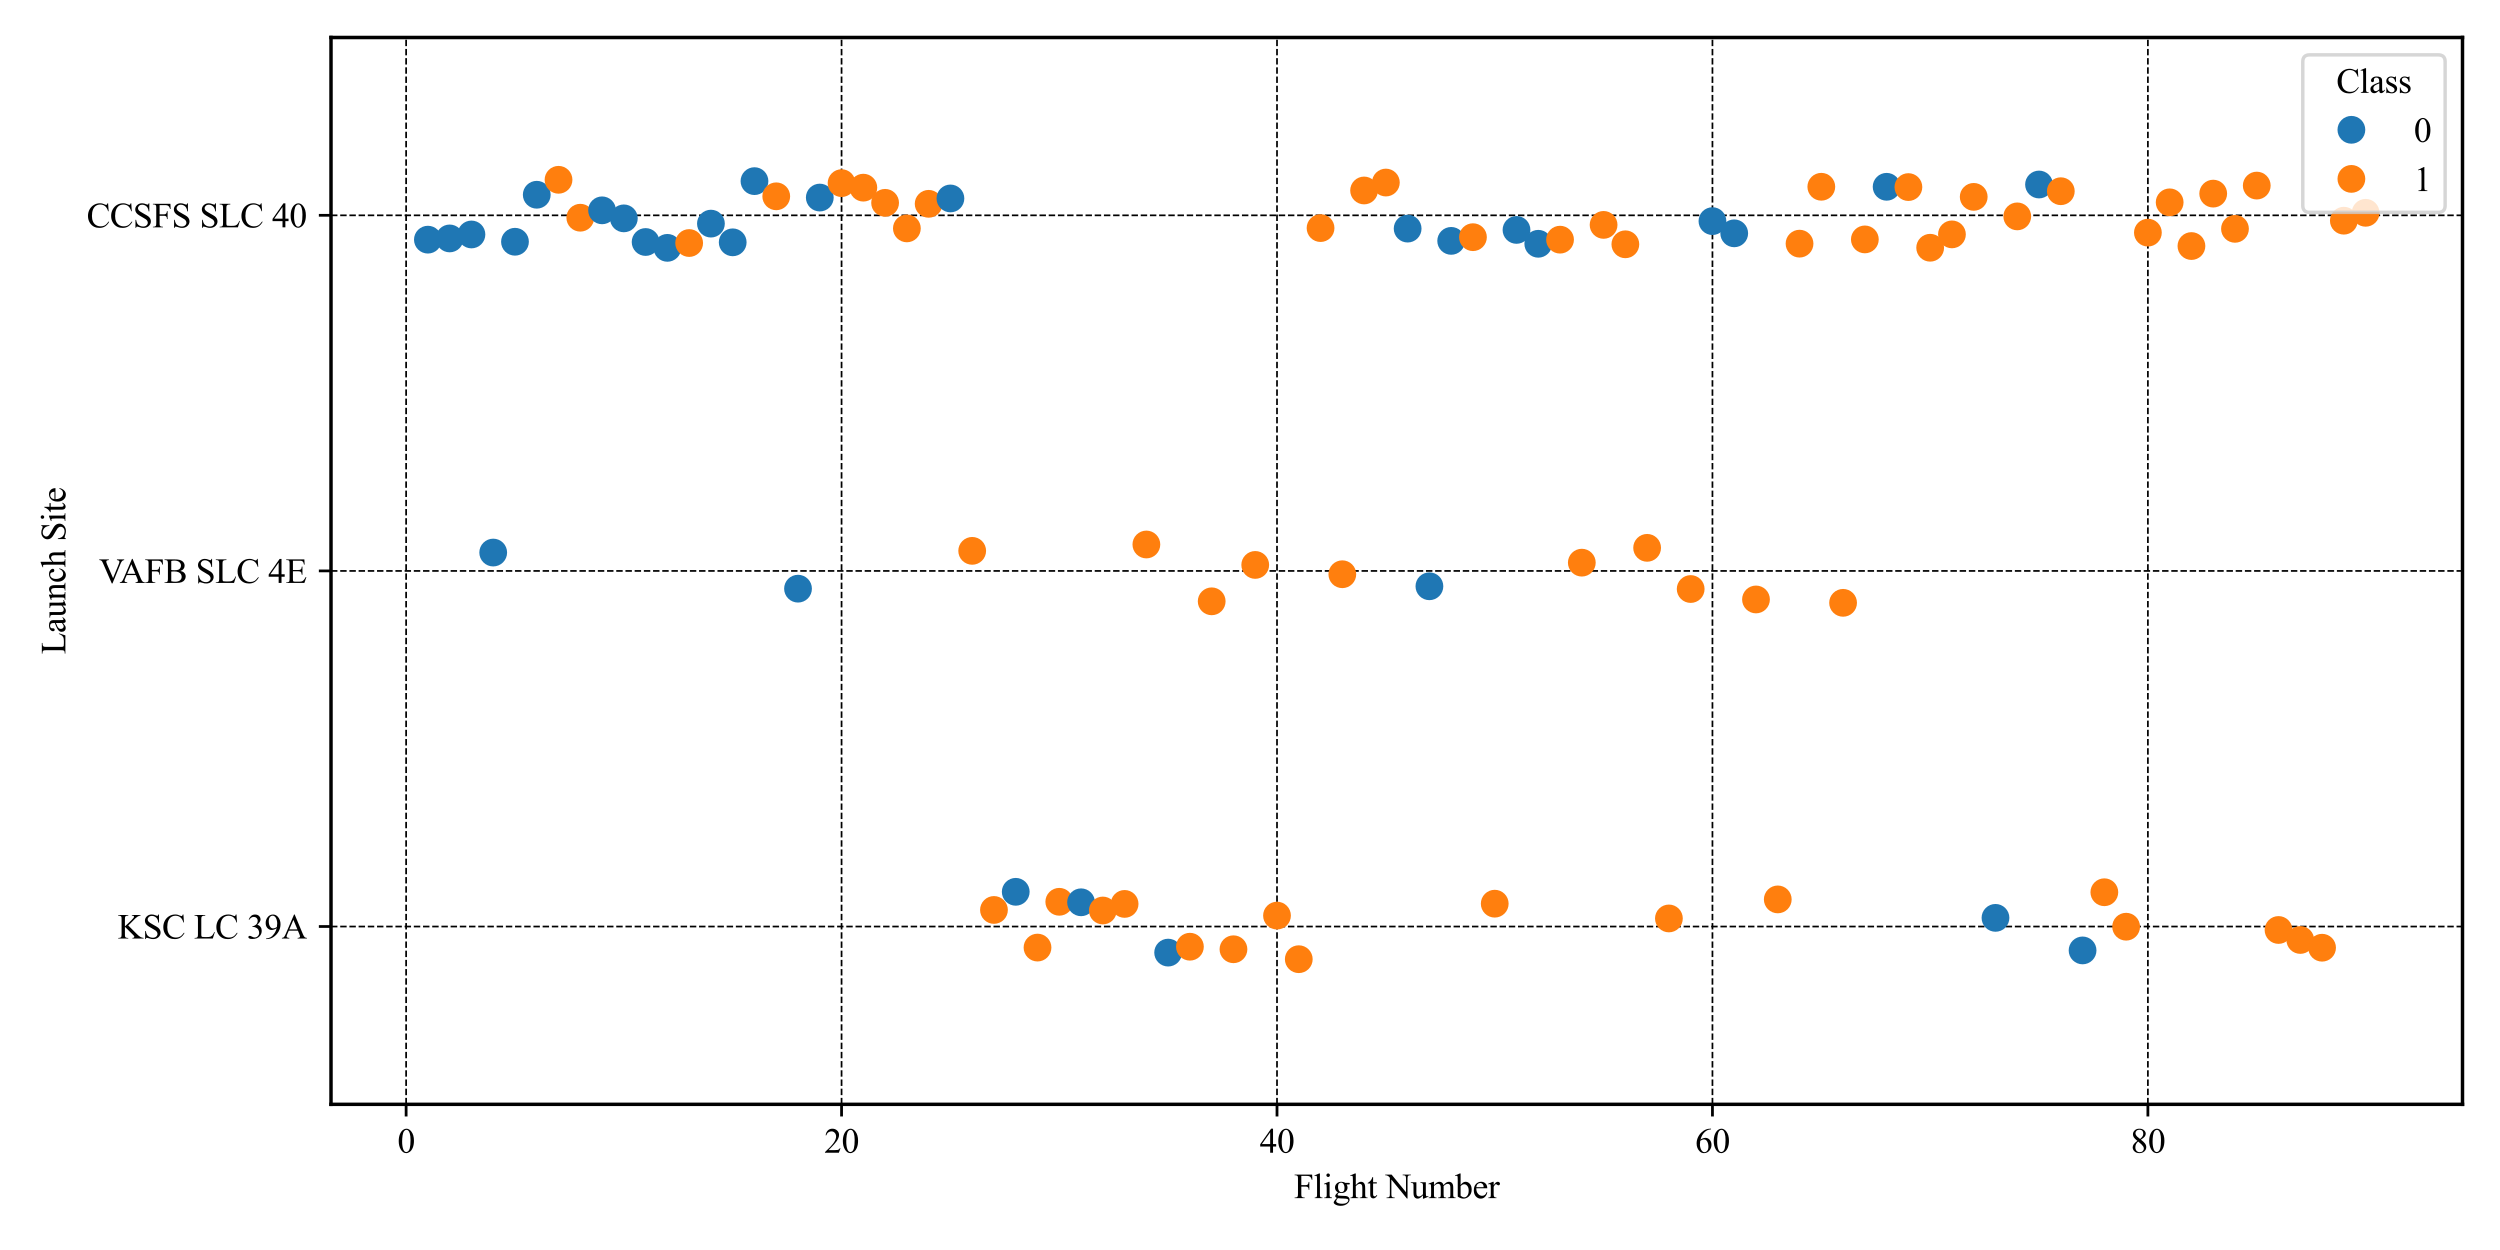 <?xml version="1.0" encoding="utf-8" standalone="no"?>
<!DOCTYPE svg PUBLIC "-//W3C//DTD SVG 1.1//EN"
  "http://www.w3.org/Graphics/SVG/1.1/DTD/svg11.dtd">
<svg xmlns:xlink="http://www.w3.org/1999/xlink" width="720pt" height="360pt" viewBox="0 0 720 360" xmlns="http://www.w3.org/2000/svg" version="1.1">
 <defs>
  <style type="text/css">*{stroke-linejoin: round; stroke-linecap: butt}</style>
 </defs>
 <g id="figure_1">
  <g id="patch_1">
   <path d="M 0 360 
L 720 360 
L 720 0 
L 0 0 
z
" style="fill: #ffffff"/>
  </g>
  <g id="axes_1">
   <g id="patch_2">
    <path d="M 95.33 318.04 
L 709.2 318.04 
L 709.2 10.8 
L 95.33 10.8 
z
" style="fill: #ffffff"/>
   </g>
   <g id="matplotlib.axis_1">
    <g id="xtick_1">
     <g id="line2d_1">
      <path d="M 116.963 318.04 
L 116.963 10.8 
" clip-path="url(#p020bf9e2b6)" style="fill: none; stroke-dasharray: 1.85,0.8; stroke-dashoffset: 0; stroke: #000000; stroke-width: 0.5"/>
     </g>
     <g id="line2d_2">
      <defs>
       <path id="mb9326c7406" d="M 0 0 
L 0 3.5 
" style="stroke: #000000; stroke-width: 0.8"/>
      </defs>
      <g>
       <use xlink:href="#mb9326c7406" x="116.963" y="318.04" style="stroke: #000000; stroke-width: 0.8"/>
      </g>
     </g>
     <g id="text_1">
      <!-- 0 -->
      <g transform="translate(114.463 331.984) scale(0.1 -0.1)">
       <defs>
        <path id="TimesNewRomanPSMT-30" d="M 231 2094 
Q 231 2819 450 3342 
Q 669 3866 1031 4122 
Q 1313 4325 1613 4325 
Q 2100 4325 2488 3828 
Q 2972 3213 2972 2159 
Q 2972 1422 2759 906 
Q 2547 391 2217 158 
Q 1888 -75 1581 -75 
Q 975 -75 572 641 
Q 231 1244 231 2094 
z
M 844 2016 
Q 844 1141 1059 588 
Q 1238 122 1591 122 
Q 1759 122 1940 273 
Q 2122 425 2216 781 
Q 2359 1319 2359 2297 
Q 2359 3022 2209 3506 
Q 2097 3866 1919 4016 
Q 1791 4119 1609 4119 
Q 1397 4119 1231 3928 
Q 1006 3669 925 3112 
Q 844 2556 844 2016 
z
" transform="scale(0.016)"/>
       </defs>
       <use xlink:href="#TimesNewRomanPSMT-30"/>
      </g>
     </g>
    </g>
    <g id="xtick_2">
     <g id="line2d_3">
      <path d="M 242.37 318.04 
L 242.37 10.8 
" clip-path="url(#p020bf9e2b6)" style="fill: none; stroke-dasharray: 1.85,0.8; stroke-dashoffset: 0; stroke: #000000; stroke-width: 0.5"/>
     </g>
     <g id="line2d_4">
      <g>
       <use xlink:href="#mb9326c7406" x="242.37" y="318.04" style="stroke: #000000; stroke-width: 0.8"/>
      </g>
     </g>
     <g id="text_2">
      <!-- 20 -->
      <g transform="translate(237.37 331.984) scale(0.1 -0.1)">
       <defs>
        <path id="TimesNewRomanPSMT-32" d="M 2934 816 
L 2638 0 
L 138 0 
L 138 116 
Q 1241 1122 1691 1759 
Q 2141 2397 2141 2925 
Q 2141 3328 1894 3587 
Q 1647 3847 1303 3847 
Q 991 3847 742 3664 
Q 494 3481 375 3128 
L 259 3128 
Q 338 3706 661 4015 
Q 984 4325 1469 4325 
Q 1984 4325 2329 3994 
Q 2675 3663 2675 3213 
Q 2675 2891 2525 2569 
Q 2294 2063 1775 1497 
Q 997 647 803 472 
L 1909 472 
Q 2247 472 2383 497 
Q 2519 522 2628 598 
Q 2738 675 2819 816 
L 2934 816 
z
" transform="scale(0.016)"/>
       </defs>
       <use xlink:href="#TimesNewRomanPSMT-32"/>
       <use xlink:href="#TimesNewRomanPSMT-30" transform="translate(50 0)"/>
      </g>
     </g>
    </g>
    <g id="xtick_3">
     <g id="line2d_5">
      <path d="M 367.778 318.04 
L 367.778 10.8 
" clip-path="url(#p020bf9e2b6)" style="fill: none; stroke-dasharray: 1.85,0.8; stroke-dashoffset: 0; stroke: #000000; stroke-width: 0.5"/>
     </g>
     <g id="line2d_6">
      <g>
       <use xlink:href="#mb9326c7406" x="367.778" y="318.04" style="stroke: #000000; stroke-width: 0.8"/>
      </g>
     </g>
     <g id="text_3">
      <!-- 40 -->
      <g transform="translate(362.778 331.984) scale(0.1 -0.1)">
       <defs>
        <path id="TimesNewRomanPSMT-34" d="M 2978 1563 
L 2978 1119 
L 2409 1119 
L 2409 0 
L 1894 0 
L 1894 1119 
L 100 1119 
L 100 1519 
L 2066 4325 
L 2409 4325 
L 2409 1563 
L 2978 1563 
z
M 1894 1563 
L 1894 3666 
L 406 1563 
L 1894 1563 
z
" transform="scale(0.016)"/>
       </defs>
       <use xlink:href="#TimesNewRomanPSMT-34"/>
       <use xlink:href="#TimesNewRomanPSMT-30" transform="translate(50 0)"/>
      </g>
     </g>
    </g>
    <g id="xtick_4">
     <g id="line2d_7">
      <path d="M 493.185 318.04 
L 493.185 10.8 
" clip-path="url(#p020bf9e2b6)" style="fill: none; stroke-dasharray: 1.85,0.8; stroke-dashoffset: 0; stroke: #000000; stroke-width: 0.5"/>
     </g>
     <g id="line2d_8">
      <g>
       <use xlink:href="#mb9326c7406" x="493.185" y="318.04" style="stroke: #000000; stroke-width: 0.8"/>
      </g>
     </g>
     <g id="text_4">
      <!-- 60 -->
      <g transform="translate(488.185 331.984) scale(0.1 -0.1)">
       <defs>
        <path id="TimesNewRomanPSMT-36" d="M 2869 4325 
L 2869 4209 
Q 2456 4169 2195 4045 
Q 1934 3922 1679 3669 
Q 1425 3416 1258 3105 
Q 1091 2794 978 2366 
Q 1428 2675 1881 2675 
Q 2316 2675 2634 2325 
Q 2953 1975 2953 1425 
Q 2953 894 2631 456 
Q 2244 -75 1606 -75 
Q 1172 -75 869 213 
Q 275 772 275 1663 
Q 275 2231 503 2743 
Q 731 3256 1154 3653 
Q 1578 4050 1965 4187 
Q 2353 4325 2688 4325 
L 2869 4325 
z
M 925 2138 
Q 869 1716 869 1456 
Q 869 1156 980 804 
Q 1091 453 1309 247 
Q 1469 100 1697 100 
Q 1969 100 2183 356 
Q 2397 613 2397 1088 
Q 2397 1622 2184 2012 
Q 1972 2403 1581 2403 
Q 1463 2403 1327 2353 
Q 1191 2303 925 2138 
z
" transform="scale(0.016)"/>
       </defs>
       <use xlink:href="#TimesNewRomanPSMT-36"/>
       <use xlink:href="#TimesNewRomanPSMT-30" transform="translate(50 0)"/>
      </g>
     </g>
    </g>
    <g id="xtick_5">
     <g id="line2d_9">
      <path d="M 618.593 318.04 
L 618.593 10.8 
" clip-path="url(#p020bf9e2b6)" style="fill: none; stroke-dasharray: 1.85,0.8; stroke-dashoffset: 0; stroke: #000000; stroke-width: 0.5"/>
     </g>
     <g id="line2d_10">
      <g>
       <use xlink:href="#mb9326c7406" x="618.593" y="318.04" style="stroke: #000000; stroke-width: 0.8"/>
      </g>
     </g>
     <g id="text_5">
      <!-- 80 -->
      <g transform="translate(613.593 331.984) scale(0.1 -0.1)">
       <defs>
        <path id="TimesNewRomanPSMT-38" d="M 1228 2134 
Q 725 2547 579 2797 
Q 434 3047 434 3316 
Q 434 3728 753 4026 
Q 1072 4325 1600 4325 
Q 2113 4325 2425 4047 
Q 2738 3769 2738 3413 
Q 2738 3175 2569 2928 
Q 2400 2681 1866 2347 
Q 2416 1922 2594 1678 
Q 2831 1359 2831 1006 
Q 2831 559 2490 242 
Q 2150 -75 1597 -75 
Q 994 -75 656 303 
Q 388 606 388 966 
Q 388 1247 577 1523 
Q 766 1800 1228 2134 
z
M 1719 2469 
Q 2094 2806 2194 3001 
Q 2294 3197 2294 3444 
Q 2294 3772 2109 3958 
Q 1925 4144 1606 4144 
Q 1288 4144 1088 3959 
Q 888 3775 888 3528 
Q 888 3366 970 3203 
Q 1053 3041 1206 2894 
L 1719 2469 
z
M 1375 2016 
Q 1116 1797 991 1539 
Q 866 1281 866 981 
Q 866 578 1086 336 
Q 1306 94 1647 94 
Q 1984 94 2187 284 
Q 2391 475 2391 747 
Q 2391 972 2272 1150 
Q 2050 1481 1375 2016 
z
" transform="scale(0.016)"/>
       </defs>
       <use xlink:href="#TimesNewRomanPSMT-38"/>
       <use xlink:href="#TimesNewRomanPSMT-30" transform="translate(50 0)"/>
      </g>
     </g>
    </g>
    <g id="text_6">
     <!-- Flight Number -->
     <g transform="translate(372.683 345.067) scale(0.1 -0.1)">
      <defs>
       <path id="TimesNewRomanPSMT-46" d="M 1309 4006 
L 1309 2341 
L 2081 2341 
Q 2347 2341 2470 2458 
Q 2594 2575 2634 2922 
L 2750 2922 
L 2750 1488 
L 2634 1488 
Q 2631 1734 2570 1850 
Q 2509 1966 2401 2023 
Q 2294 2081 2081 2081 
L 1309 2081 
L 1309 750 
Q 1309 428 1350 325 
Q 1381 247 1481 191 
Q 1619 116 1769 116 
L 1922 116 
L 1922 0 
L 103 0 
L 103 116 
L 253 116 
Q 516 116 634 269 
Q 709 369 709 750 
L 709 3488 
Q 709 3809 669 3913 
Q 638 3991 541 4047 
Q 406 4122 253 4122 
L 103 4122 
L 103 4238 
L 3256 4238 
L 3297 3306 
L 3188 3306 
Q 3106 3603 2998 3742 
Q 2891 3881 2733 3943 
Q 2575 4006 2244 4006 
L 1309 4006 
z
" transform="scale(0.016)"/>
       <path id="TimesNewRomanPSMT-6c" d="M 1184 4444 
L 1184 647 
Q 1184 378 1223 290 
Q 1263 203 1344 158 
Q 1425 113 1647 113 
L 1647 0 
L 244 0 
L 244 113 
Q 441 113 512 153 
Q 584 194 625 287 
Q 666 381 666 647 
L 666 3247 
Q 666 3731 644 3842 
Q 622 3953 573 3993 
Q 525 4034 450 4034 
Q 369 4034 244 3984 
L 191 4094 
L 1044 4444 
L 1184 4444 
z
" transform="scale(0.016)"/>
       <path id="TimesNewRomanPSMT-69" d="M 928 4444 
Q 1059 4444 1151 4351 
Q 1244 4259 1244 4128 
Q 1244 3997 1151 3903 
Q 1059 3809 928 3809 
Q 797 3809 703 3903 
Q 609 3997 609 4128 
Q 609 4259 701 4351 
Q 794 4444 928 4444 
z
M 1188 2947 
L 1188 647 
Q 1188 378 1227 289 
Q 1266 200 1342 156 
Q 1419 113 1622 113 
L 1622 0 
L 231 0 
L 231 113 
Q 441 113 512 153 
Q 584 194 626 287 
Q 669 381 669 647 
L 669 1750 
Q 669 2216 641 2353 
Q 619 2453 572 2492 
Q 525 2531 444 2531 
Q 356 2531 231 2484 
L 188 2597 
L 1050 2947 
L 1188 2947 
z
" transform="scale(0.016)"/>
       <path id="TimesNewRomanPSMT-67" d="M 966 1044 
Q 703 1172 562 1401 
Q 422 1631 422 1909 
Q 422 2334 742 2640 
Q 1063 2947 1563 2947 
Q 1972 2947 2272 2747 
L 2878 2747 
Q 3013 2747 3034 2739 
Q 3056 2731 3066 2713 
Q 3084 2684 3084 2613 
Q 3084 2531 3069 2500 
Q 3059 2484 3036 2475 
Q 3013 2466 2878 2466 
L 2506 2466 
Q 2681 2241 2681 1891 
Q 2681 1491 2375 1206 
Q 2069 922 1553 922 
Q 1341 922 1119 984 
Q 981 866 932 777 
Q 884 688 884 625 
Q 884 572 936 522 
Q 988 472 1138 450 
Q 1225 438 1575 428 
Q 2219 413 2409 384 
Q 2700 344 2873 169 
Q 3047 -6 3047 -263 
Q 3047 -616 2716 -925 
Q 2228 -1381 1444 -1381 
Q 841 -1381 425 -1109 
Q 191 -953 191 -784 
Q 191 -709 225 -634 
Q 278 -519 444 -313 
Q 466 -284 763 25 
Q 600 122 533 198 
Q 466 275 466 372 
Q 466 481 555 628 
Q 644 775 966 1044 
z
M 1509 2797 
Q 1278 2797 1122 2612 
Q 966 2428 966 2047 
Q 966 1553 1178 1281 
Q 1341 1075 1591 1075 
Q 1828 1075 1981 1253 
Q 2134 1431 2134 1813 
Q 2134 2309 1919 2591 
Q 1759 2797 1509 2797 
z
M 934 0 
Q 788 -159 713 -296 
Q 638 -434 638 -550 
Q 638 -700 819 -813 
Q 1131 -1006 1722 -1006 
Q 2284 -1006 2551 -807 
Q 2819 -609 2819 -384 
Q 2819 -222 2659 -153 
Q 2497 -84 2016 -72 
Q 1313 -53 934 0 
z
" transform="scale(0.016)"/>
       <path id="TimesNewRomanPSMT-68" d="M 1041 4444 
L 1041 2350 
Q 1388 2731 1591 2839 
Q 1794 2947 1997 2947 
Q 2241 2947 2416 2812 
Q 2591 2678 2675 2391 
Q 2734 2191 2734 1659 
L 2734 647 
Q 2734 375 2778 275 
Q 2809 200 2884 156 
Q 2959 113 3159 113 
L 3159 0 
L 1753 0 
L 1753 113 
L 1819 113 
Q 2019 113 2097 173 
Q 2175 234 2206 353 
Q 2216 403 2216 647 
L 2216 1659 
Q 2216 2128 2167 2275 
Q 2119 2422 2012 2495 
Q 1906 2569 1756 2569 
Q 1603 2569 1437 2487 
Q 1272 2406 1041 2159 
L 1041 647 
Q 1041 353 1073 281 
Q 1106 209 1195 161 
Q 1284 113 1503 113 
L 1503 0 
L 84 0 
L 84 113 
Q 275 113 384 172 
Q 447 203 484 290 
Q 522 378 522 647 
L 522 3238 
Q 522 3728 498 3840 
Q 475 3953 426 3993 
Q 378 4034 297 4034 
Q 231 4034 84 3984 
L 41 4094 
L 897 4444 
L 1041 4444 
z
" transform="scale(0.016)"/>
       <path id="TimesNewRomanPSMT-74" d="M 1031 3803 
L 1031 2863 
L 1700 2863 
L 1700 2644 
L 1031 2644 
L 1031 788 
Q 1031 509 1111 412 
Q 1191 316 1316 316 
Q 1419 316 1516 380 
Q 1613 444 1666 569 
L 1788 569 
Q 1678 263 1478 108 
Q 1278 -47 1066 -47 
Q 922 -47 784 33 
Q 647 113 581 261 
Q 516 409 516 719 
L 516 2644 
L 63 2644 
L 63 2747 
Q 234 2816 414 2980 
Q 594 3144 734 3369 
Q 806 3488 934 3803 
L 1031 3803 
z
" transform="scale(0.016)"/>
       <path id="TimesNewRomanPSMT-20" transform="scale(0.016)"/>
       <path id="TimesNewRomanPSMT-4e" d="M -84 4238 
L 1066 4238 
L 3656 1059 
L 3656 3503 
Q 3656 3894 3569 3991 
Q 3453 4122 3203 4122 
L 3056 4122 
L 3056 4238 
L 4531 4238 
L 4531 4122 
L 4381 4122 
Q 4113 4122 4000 3959 
Q 3931 3859 3931 3503 
L 3931 -69 
L 3819 -69 
L 1025 3344 
L 1025 734 
Q 1025 344 1109 247 
Q 1228 116 1475 116 
L 1625 116 
L 1625 0 
L 150 0 
L 150 116 
L 297 116 
Q 569 116 681 278 
Q 750 378 750 734 
L 750 3681 
Q 566 3897 470 3965 
Q 375 4034 191 4094 
Q 100 4122 -84 4122 
L -84 4238 
z
" transform="scale(0.016)"/>
       <path id="TimesNewRomanPSMT-75" d="M 2709 2863 
L 2709 1128 
Q 2709 631 2732 520 
Q 2756 409 2807 365 
Q 2859 322 2928 322 
Q 3025 322 3147 375 
L 3191 266 
L 2334 -88 
L 2194 -88 
L 2194 519 
Q 1825 119 1631 15 
Q 1438 -88 1222 -88 
Q 981 -88 804 51 
Q 628 191 559 409 
Q 491 628 491 1028 
L 491 2306 
Q 491 2509 447 2587 
Q 403 2666 317 2708 
Q 231 2750 6 2747 
L 6 2863 
L 1009 2863 
L 1009 947 
Q 1009 547 1148 422 
Q 1288 297 1484 297 
Q 1619 297 1789 381 
Q 1959 466 2194 703 
L 2194 2325 
Q 2194 2569 2105 2655 
Q 2016 2741 1734 2747 
L 1734 2863 
L 2709 2863 
z
" transform="scale(0.016)"/>
       <path id="TimesNewRomanPSMT-6d" d="M 1050 2338 
Q 1363 2650 1419 2697 
Q 1559 2816 1721 2881 
Q 1884 2947 2044 2947 
Q 2313 2947 2506 2790 
Q 2700 2634 2766 2338 
Q 3088 2713 3309 2830 
Q 3531 2947 3766 2947 
Q 3994 2947 4170 2830 
Q 4347 2713 4450 2447 
Q 4519 2266 4519 1878 
L 4519 647 
Q 4519 378 4559 278 
Q 4591 209 4675 161 
Q 4759 113 4950 113 
L 4950 0 
L 3538 0 
L 3538 113 
L 3597 113 
Q 3781 113 3884 184 
Q 3956 234 3988 344 
Q 4000 397 4000 647 
L 4000 1878 
Q 4000 2228 3916 2372 
Q 3794 2572 3525 2572 
Q 3359 2572 3192 2489 
Q 3025 2406 2788 2181 
L 2781 2147 
L 2788 2013 
L 2788 647 
Q 2788 353 2820 281 
Q 2853 209 2943 161 
Q 3034 113 3253 113 
L 3253 0 
L 1806 0 
L 1806 113 
Q 2044 113 2133 169 
Q 2222 225 2256 338 
Q 2272 391 2272 647 
L 2272 1878 
Q 2272 2228 2169 2381 
Q 2031 2581 1784 2581 
Q 1616 2581 1450 2491 
Q 1191 2353 1050 2181 
L 1050 647 
Q 1050 366 1089 281 
Q 1128 197 1204 155 
Q 1281 113 1516 113 
L 1516 0 
L 100 0 
L 100 113 
Q 297 113 375 155 
Q 453 197 493 289 
Q 534 381 534 647 
L 534 1741 
Q 534 2213 506 2350 
Q 484 2453 437 2492 
Q 391 2531 309 2531 
Q 222 2531 100 2484 
L 53 2597 
L 916 2947 
L 1050 2947 
L 1050 2338 
z
" transform="scale(0.016)"/>
       <path id="TimesNewRomanPSMT-62" d="M 984 2369 
Q 1400 2947 1881 2947 
Q 2322 2947 2650 2570 
Q 2978 2194 2978 1541 
Q 2978 778 2472 313 
Q 2038 -88 1503 -88 
Q 1253 -88 995 3 
Q 738 94 469 275 
L 469 3241 
Q 469 3728 445 3840 
Q 422 3953 372 3993 
Q 322 4034 247 4034 
Q 159 4034 28 3984 
L -16 4094 
L 844 4444 
L 984 4444 
L 984 2369 
z
M 984 2169 
L 984 456 
Q 1144 300 1314 220 
Q 1484 141 1663 141 
Q 1947 141 2192 453 
Q 2438 766 2438 1363 
Q 2438 1913 2192 2208 
Q 1947 2503 1634 2503 
Q 1469 2503 1303 2419 
Q 1178 2356 984 2169 
z
" transform="scale(0.016)"/>
       <path id="TimesNewRomanPSMT-65" d="M 681 1784 
Q 678 1147 991 784 
Q 1303 422 1725 422 
Q 2006 422 2214 576 
Q 2422 731 2563 1106 
L 2659 1044 
Q 2594 616 2278 264 
Q 1963 -88 1488 -88 
Q 972 -88 605 314 
Q 238 716 238 1394 
Q 238 2128 614 2539 
Q 991 2950 1559 2950 
Q 2041 2950 2350 2633 
Q 2659 2316 2659 1784 
L 681 1784 
z
M 681 1966 
L 2006 1966 
Q 1991 2241 1941 2353 
Q 1863 2528 1708 2628 
Q 1553 2728 1384 2728 
Q 1125 2728 920 2526 
Q 716 2325 681 1966 
z
" transform="scale(0.016)"/>
       <path id="TimesNewRomanPSMT-72" d="M 1038 2947 
L 1038 2303 
Q 1397 2947 1775 2947 
Q 1947 2947 2059 2842 
Q 2172 2738 2172 2600 
Q 2172 2478 2090 2393 
Q 2009 2309 1897 2309 
Q 1788 2309 1652 2417 
Q 1516 2525 1450 2525 
Q 1394 2525 1328 2463 
Q 1188 2334 1038 2041 
L 1038 669 
Q 1038 431 1097 309 
Q 1138 225 1241 169 
Q 1344 113 1538 113 
L 1538 0 
L 72 0 
L 72 113 
Q 291 113 397 181 
Q 475 231 506 341 
Q 522 394 522 644 
L 522 1753 
Q 522 2253 501 2348 
Q 481 2444 426 2487 
Q 372 2531 291 2531 
Q 194 2531 72 2484 
L 41 2597 
L 906 2947 
L 1038 2947 
z
" transform="scale(0.016)"/>
      </defs>
      <use xlink:href="#TimesNewRomanPSMT-46"/>
      <use xlink:href="#TimesNewRomanPSMT-6c" transform="translate(55.615 0)"/>
      <use xlink:href="#TimesNewRomanPSMT-69" transform="translate(83.398 0)"/>
      <use xlink:href="#TimesNewRomanPSMT-67" transform="translate(111.182 0)"/>
      <use xlink:href="#TimesNewRomanPSMT-68" transform="translate(161.182 0)"/>
      <use xlink:href="#TimesNewRomanPSMT-74" transform="translate(211.182 0)"/>
      <use xlink:href="#TimesNewRomanPSMT-20" transform="translate(238.965 0)"/>
      <use xlink:href="#TimesNewRomanPSMT-4e" transform="translate(263.965 0)"/>
      <use xlink:href="#TimesNewRomanPSMT-75" transform="translate(336.182 0)"/>
      <use xlink:href="#TimesNewRomanPSMT-6d" transform="translate(386.182 0)"/>
      <use xlink:href="#TimesNewRomanPSMT-62" transform="translate(463.965 0)"/>
      <use xlink:href="#TimesNewRomanPSMT-65" transform="translate(513.965 0)"/>
      <use xlink:href="#TimesNewRomanPSMT-72" transform="translate(558.35 0)"/>
     </g>
    </g>
   </g>
   <g id="matplotlib.axis_2">
    <g id="ytick_1">
     <g id="line2d_11">
      <path d="M 95.33 62.007 
L 709.2 62.007 
" clip-path="url(#p020bf9e2b6)" style="fill: none; stroke-dasharray: 1.85,0.8; stroke-dashoffset: 0; stroke: #000000; stroke-width: 0.5"/>
     </g>
     <g id="line2d_12">
      <defs>
       <path id="m37e05419d1" d="M 0 0 
L -3.5 0 
" style="stroke: #000000; stroke-width: 0.8"/>
      </defs>
      <g>
       <use xlink:href="#m37e05419d1" x="95.33" y="62.007" style="stroke: #000000; stroke-width: 0.8"/>
      </g>
     </g>
     <g id="text_7">
      <!-- CCSFS SLC 40 -->
      <g transform="translate(24.968 65.479) scale(0.1 -0.1)">
       <defs>
        <path id="TimesNewRomanPSMT-43" d="M 3853 4334 
L 3950 2894 
L 3853 2894 
Q 3659 3541 3300 3825 
Q 2941 4109 2438 4109 
Q 2016 4109 1675 3895 
Q 1334 3681 1139 3212 
Q 944 2744 944 2047 
Q 944 1472 1128 1050 
Q 1313 628 1683 403 
Q 2053 178 2528 178 
Q 2941 178 3256 354 
Q 3572 531 3950 1056 
L 4047 994 
Q 3728 428 3303 165 
Q 2878 -97 2294 -97 
Q 1241 -97 663 684 
Q 231 1266 231 2053 
Q 231 2688 515 3219 
Q 800 3750 1298 4042 
Q 1797 4334 2388 4334 
Q 2847 4334 3294 4109 
Q 3425 4041 3481 4041 
Q 3566 4041 3628 4100 
Q 3709 4184 3744 4334 
L 3853 4334 
z
" transform="scale(0.016)"/>
        <path id="TimesNewRomanPSMT-53" d="M 2934 4334 
L 2934 2869 
L 2819 2869 
Q 2763 3291 2617 3541 
Q 2472 3791 2203 3937 
Q 1934 4084 1647 4084 
Q 1322 4084 1109 3886 
Q 897 3688 897 3434 
Q 897 3241 1031 3081 
Q 1225 2847 1953 2456 
Q 2547 2138 2764 1967 
Q 2981 1797 3098 1565 
Q 3216 1334 3216 1081 
Q 3216 600 2842 251 
Q 2469 -97 1881 -97 
Q 1697 -97 1534 -69 
Q 1438 -53 1133 45 
Q 828 144 747 144 
Q 669 144 623 97 
Q 578 50 556 -97 
L 441 -97 
L 441 1356 
L 556 1356 
Q 638 900 775 673 
Q 913 447 1195 297 
Q 1478 147 1816 147 
Q 2206 147 2432 353 
Q 2659 559 2659 841 
Q 2659 997 2573 1156 
Q 2488 1316 2306 1453 
Q 2184 1547 1640 1851 
Q 1097 2156 867 2337 
Q 638 2519 519 2737 
Q 400 2956 400 3219 
Q 400 3675 750 4004 
Q 1100 4334 1641 4334 
Q 1978 4334 2356 4169 
Q 2531 4091 2603 4091 
Q 2684 4091 2736 4139 
Q 2788 4188 2819 4334 
L 2934 4334 
z
" transform="scale(0.016)"/>
        <path id="TimesNewRomanPSMT-4c" d="M 3669 1172 
L 3772 1150 
L 3409 0 
L 128 0 
L 128 116 
L 288 116 
Q 556 116 672 291 
Q 738 391 738 753 
L 738 3488 
Q 738 3884 650 3984 
Q 528 4122 288 4122 
L 128 4122 
L 128 4238 
L 2047 4238 
L 2047 4122 
Q 1709 4125 1573 4059 
Q 1438 3994 1388 3894 
Q 1338 3794 1338 3416 
L 1338 753 
Q 1338 494 1388 397 
Q 1425 331 1503 300 
Q 1581 269 1991 269 
L 2300 269 
Q 2788 269 2984 341 
Q 3181 413 3343 595 
Q 3506 778 3669 1172 
z
" transform="scale(0.016)"/>
       </defs>
       <use xlink:href="#TimesNewRomanPSMT-43"/>
       <use xlink:href="#TimesNewRomanPSMT-43" transform="translate(66.699 0)"/>
       <use xlink:href="#TimesNewRomanPSMT-53" transform="translate(133.398 0)"/>
       <use xlink:href="#TimesNewRomanPSMT-46" transform="translate(189.014 0)"/>
       <use xlink:href="#TimesNewRomanPSMT-53" transform="translate(244.629 0)"/>
       <use xlink:href="#TimesNewRomanPSMT-20" transform="translate(300.244 0)"/>
       <use xlink:href="#TimesNewRomanPSMT-53" transform="translate(325.244 0)"/>
       <use xlink:href="#TimesNewRomanPSMT-4c" transform="translate(380.859 0)"/>
       <use xlink:href="#TimesNewRomanPSMT-43" transform="translate(441.943 0)"/>
       <use xlink:href="#TimesNewRomanPSMT-20" transform="translate(508.643 0)"/>
       <use xlink:href="#TimesNewRomanPSMT-34" transform="translate(533.643 0)"/>
       <use xlink:href="#TimesNewRomanPSMT-30" transform="translate(583.643 0)"/>
      </g>
     </g>
    </g>
    <g id="ytick_2">
     <g id="line2d_13">
      <path d="M 95.33 164.42 
L 709.2 164.42 
" clip-path="url(#p020bf9e2b6)" style="fill: none; stroke-dasharray: 1.85,0.8; stroke-dashoffset: 0; stroke: #000000; stroke-width: 0.5"/>
     </g>
     <g id="line2d_14">
      <g>
       <use xlink:href="#m37e05419d1" x="95.33" y="164.42" style="stroke: #000000; stroke-width: 0.8"/>
      </g>
     </g>
     <g id="text_8">
      <!-- VAFB SLC 4E -->
      <g transform="translate(28.496 167.892) scale(0.1 -0.1)">
       <defs>
        <path id="TimesNewRomanPSMT-56" d="M 4544 4238 
L 4544 4122 
Q 4319 4081 4203 3978 
Q 4038 3825 3909 3509 
L 2431 -97 
L 2316 -97 
L 728 3556 
Q 606 3838 556 3900 
Q 478 3997 364 4051 
Q 250 4106 56 4122 
L 56 4238 
L 1788 4238 
L 1788 4122 
Q 1494 4094 1406 4022 
Q 1319 3950 1319 3838 
Q 1319 3681 1463 3350 
L 2541 866 
L 3541 3319 
Q 3688 3681 3688 3822 
Q 3688 3913 3597 3995 
Q 3506 4078 3291 4113 
Q 3275 4116 3238 4122 
L 3238 4238 
L 4544 4238 
z
" transform="scale(0.016)"/>
        <path id="TimesNewRomanPSMT-41" d="M 2928 1419 
L 1288 1419 
L 1000 750 
Q 894 503 894 381 
Q 894 284 986 211 
Q 1078 138 1384 116 
L 1384 0 
L 50 0 
L 50 116 
Q 316 163 394 238 
Q 553 388 747 847 
L 2238 4334 
L 2347 4334 
L 3822 809 
Q 4000 384 4145 257 
Q 4291 131 4550 116 
L 4550 0 
L 2878 0 
L 2878 116 
Q 3131 128 3220 200 
Q 3309 272 3309 375 
Q 3309 513 3184 809 
L 2928 1419 
z
M 2841 1650 
L 2122 3363 
L 1384 1650 
L 2841 1650 
z
" transform="scale(0.016)"/>
        <path id="TimesNewRomanPSMT-42" d="M 2956 2163 
Q 3397 2069 3616 1863 
Q 3919 1575 3919 1159 
Q 3919 844 3719 555 
Q 3519 266 3170 133 
Q 2822 0 2106 0 
L 106 0 
L 106 116 
L 266 116 
Q 531 116 647 284 
Q 719 394 719 750 
L 719 3488 
Q 719 3881 628 3984 
Q 506 4122 266 4122 
L 106 4122 
L 106 4238 
L 1938 4238 
Q 2450 4238 2759 4163 
Q 3228 4050 3475 3764 
Q 3722 3478 3722 3106 
Q 3722 2788 3528 2536 
Q 3334 2284 2956 2163 
z
M 1319 2331 
Q 1434 2309 1582 2298 
Q 1731 2288 1909 2288 
Q 2366 2288 2595 2386 
Q 2825 2484 2947 2687 
Q 3069 2891 3069 3131 
Q 3069 3503 2766 3765 
Q 2463 4028 1881 4028 
Q 1569 4028 1319 3959 
L 1319 2331 
z
M 1319 306 
Q 1681 222 2034 222 
Q 2600 222 2897 476 
Q 3194 731 3194 1106 
Q 3194 1353 3059 1581 
Q 2925 1809 2622 1940 
Q 2319 2072 1872 2072 
Q 1678 2072 1540 2065 
Q 1403 2059 1319 2044 
L 1319 306 
z
" transform="scale(0.016)"/>
        <path id="TimesNewRomanPSMT-45" d="M 1338 4006 
L 1338 2331 
L 2269 2331 
Q 2631 2331 2753 2441 
Q 2916 2584 2934 2947 
L 3050 2947 
L 3050 1472 
L 2934 1472 
Q 2891 1781 2847 1869 
Q 2791 1978 2662 2040 
Q 2534 2103 2269 2103 
L 1338 2103 
L 1338 706 
Q 1338 425 1363 364 
Q 1388 303 1450 267 
Q 1513 231 1688 231 
L 2406 231 
Q 2766 231 2928 281 
Q 3091 331 3241 478 
Q 3434 672 3638 1063 
L 3763 1063 
L 3397 0 
L 131 0 
L 131 116 
L 281 116 
Q 431 116 566 188 
Q 666 238 702 338 
Q 738 438 738 747 
L 738 3500 
Q 738 3903 656 3997 
Q 544 4122 281 4122 
L 131 4122 
L 131 4238 
L 3397 4238 
L 3444 3309 
L 3322 3309 
Q 3256 3644 3176 3769 
Q 3097 3894 2941 3959 
Q 2816 4006 2500 4006 
L 1338 4006 
z
" transform="scale(0.016)"/>
       </defs>
       <use xlink:href="#TimesNewRomanPSMT-56"/>
       <use xlink:href="#TimesNewRomanPSMT-41" transform="translate(59.342 0)"/>
       <use xlink:href="#TimesNewRomanPSMT-46" transform="translate(131.559 0)"/>
       <use xlink:href="#TimesNewRomanPSMT-42" transform="translate(187.174 0)"/>
       <use xlink:href="#TimesNewRomanPSMT-20" transform="translate(253.873 0)"/>
       <use xlink:href="#TimesNewRomanPSMT-53" transform="translate(278.873 0)"/>
       <use xlink:href="#TimesNewRomanPSMT-4c" transform="translate(334.488 0)"/>
       <use xlink:href="#TimesNewRomanPSMT-43" transform="translate(395.572 0)"/>
       <use xlink:href="#TimesNewRomanPSMT-20" transform="translate(462.271 0)"/>
       <use xlink:href="#TimesNewRomanPSMT-34" transform="translate(487.271 0)"/>
       <use xlink:href="#TimesNewRomanPSMT-45" transform="translate(537.271 0)"/>
      </g>
     </g>
    </g>
    <g id="ytick_3">
     <g id="line2d_15">
      <path d="M 95.33 266.833 
L 709.2 266.833 
" clip-path="url(#p020bf9e2b6)" style="fill: none; stroke-dasharray: 1.85,0.8; stroke-dashoffset: 0; stroke: #000000; stroke-width: 0.5"/>
     </g>
     <g id="line2d_16">
      <g>
       <use xlink:href="#m37e05419d1" x="95.33" y="266.833" style="stroke: #000000; stroke-width: 0.8"/>
      </g>
     </g>
     <g id="text_9">
      <!-- KSC LC 39A -->
      <g transform="translate(33.877 270.305) scale(0.1 -0.1)">
       <defs>
        <path id="TimesNewRomanPSMT-4b" d="M 1913 2350 
L 3475 797 
Q 3859 413 4131 273 
Q 4403 134 4675 116 
L 4675 0 
L 2659 0 
L 2659 116 
Q 2841 116 2920 177 
Q 3000 238 3000 313 
Q 3000 388 2970 447 
Q 2941 506 2775 669 
L 1313 2116 
L 1313 750 
Q 1313 428 1353 325 
Q 1384 247 1484 191 
Q 1619 116 1769 116 
L 1913 116 
L 1913 0 
L 106 0 
L 106 116 
L 256 116 
Q 519 116 638 269 
Q 713 369 713 750 
L 713 3488 
Q 713 3809 672 3916 
Q 641 3991 544 4047 
Q 406 4122 256 4122 
L 106 4122 
L 106 4238 
L 1913 4238 
L 1913 4122 
L 1769 4122 
Q 1622 4122 1484 4050 
Q 1388 4000 1350 3900 
Q 1313 3800 1313 3488 
L 1313 2191 
Q 1375 2250 1741 2588 
Q 2669 3438 2863 3722 
Q 2947 3847 2947 3941 
Q 2947 4013 2881 4067 
Q 2816 4122 2659 4122 
L 2563 4122 
L 2563 4238 
L 4119 4238 
L 4119 4122 
Q 3981 4119 3868 4084 
Q 3756 4050 3593 3951 
Q 3431 3853 3194 3634 
Q 3125 3572 2559 2994 
L 1913 2350 
z
" transform="scale(0.016)"/>
        <path id="TimesNewRomanPSMT-33" d="M 325 3431 
Q 506 3859 782 4092 
Q 1059 4325 1472 4325 
Q 1981 4325 2253 3994 
Q 2459 3747 2459 3466 
Q 2459 3003 1878 2509 
Q 2269 2356 2469 2072 
Q 2669 1788 2669 1403 
Q 2669 853 2319 450 
Q 1863 -75 997 -75 
Q 569 -75 414 31 
Q 259 138 259 259 
Q 259 350 332 419 
Q 406 488 509 488 
Q 588 488 669 463 
Q 722 447 909 348 
Q 1097 250 1169 231 
Q 1284 197 1416 197 
Q 1734 197 1970 444 
Q 2206 691 2206 1028 
Q 2206 1275 2097 1509 
Q 2016 1684 1919 1775 
Q 1784 1900 1550 2001 
Q 1316 2103 1072 2103 
L 972 2103 
L 972 2197 
Q 1219 2228 1467 2375 
Q 1716 2522 1828 2728 
Q 1941 2934 1941 3181 
Q 1941 3503 1739 3701 
Q 1538 3900 1238 3900 
Q 753 3900 428 3381 
L 325 3431 
z
" transform="scale(0.016)"/>
        <path id="TimesNewRomanPSMT-39" d="M 338 -88 
L 338 28 
Q 744 34 1094 217 
Q 1444 400 1770 856 
Q 2097 1313 2225 1859 
Q 1734 1544 1338 1544 
Q 891 1544 572 1889 
Q 253 2234 253 2806 
Q 253 3363 572 3797 
Q 956 4325 1575 4325 
Q 2097 4325 2469 3894 
Q 2925 3359 2925 2575 
Q 2925 1869 2578 1258 
Q 2231 647 1613 244 
Q 1109 -88 516 -88 
L 338 -88 
z
M 2275 2091 
Q 2331 2497 2331 2741 
Q 2331 3044 2228 3395 
Q 2125 3747 1936 3934 
Q 1747 4122 1506 4122 
Q 1228 4122 1018 3872 
Q 809 3622 809 3128 
Q 809 2469 1088 2097 
Q 1291 1828 1588 1828 
Q 1731 1828 1928 1897 
Q 2125 1966 2275 2091 
z
" transform="scale(0.016)"/>
       </defs>
       <use xlink:href="#TimesNewRomanPSMT-4b"/>
       <use xlink:href="#TimesNewRomanPSMT-53" transform="translate(72.217 0)"/>
       <use xlink:href="#TimesNewRomanPSMT-43" transform="translate(127.832 0)"/>
       <use xlink:href="#TimesNewRomanPSMT-20" transform="translate(194.531 0)"/>
       <use xlink:href="#TimesNewRomanPSMT-4c" transform="translate(219.531 0)"/>
       <use xlink:href="#TimesNewRomanPSMT-43" transform="translate(280.615 0)"/>
       <use xlink:href="#TimesNewRomanPSMT-20" transform="translate(347.314 0)"/>
       <use xlink:href="#TimesNewRomanPSMT-33" transform="translate(372.314 0)"/>
       <use xlink:href="#TimesNewRomanPSMT-39" transform="translate(422.314 0)"/>
       <use xlink:href="#TimesNewRomanPSMT-41" transform="translate(472.314 0)"/>
      </g>
     </g>
    </g>
    <g id="text_10">
     <!-- Launch Site -->
     <g transform="translate(18.828 188.441) rotate(-90) scale(0.1 -0.1)">
      <defs>
       <path id="TimesNewRomanPSMT-61" d="M 1822 413 
Q 1381 72 1269 19 
Q 1100 -59 909 -59 
Q 613 -59 420 144 
Q 228 347 228 678 
Q 228 888 322 1041 
Q 450 1253 767 1440 
Q 1084 1628 1822 1897 
L 1822 2009 
Q 1822 2438 1686 2597 
Q 1550 2756 1291 2756 
Q 1094 2756 978 2650 
Q 859 2544 859 2406 
L 866 2225 
Q 866 2081 792 2003 
Q 719 1925 600 1925 
Q 484 1925 411 2006 
Q 338 2088 338 2228 
Q 338 2497 613 2722 
Q 888 2947 1384 2947 
Q 1766 2947 2009 2819 
Q 2194 2722 2281 2516 
Q 2338 2381 2338 1966 
L 2338 994 
Q 2338 584 2353 492 
Q 2369 400 2405 369 
Q 2441 338 2488 338 
Q 2538 338 2575 359 
Q 2641 400 2828 588 
L 2828 413 
Q 2478 -56 2159 -56 
Q 2006 -56 1915 50 
Q 1825 156 1822 413 
z
M 1822 616 
L 1822 1706 
Q 1350 1519 1213 1441 
Q 966 1303 859 1153 
Q 753 1003 753 825 
Q 753 600 887 451 
Q 1022 303 1197 303 
Q 1434 303 1822 616 
z
" transform="scale(0.016)"/>
       <path id="TimesNewRomanPSMT-6e" d="M 1034 2341 
Q 1538 2947 1994 2947 
Q 2228 2947 2397 2830 
Q 2566 2713 2666 2444 
Q 2734 2256 2734 1869 
L 2734 647 
Q 2734 375 2778 278 
Q 2813 200 2889 156 
Q 2966 113 3172 113 
L 3172 0 
L 1756 0 
L 1756 113 
L 1816 113 
Q 2016 113 2095 173 
Q 2175 234 2206 353 
Q 2219 400 2219 647 
L 2219 1819 
Q 2219 2209 2117 2386 
Q 2016 2563 1775 2563 
Q 1403 2563 1034 2156 
L 1034 647 
Q 1034 356 1069 288 
Q 1113 197 1189 155 
Q 1266 113 1500 113 
L 1500 0 
L 84 0 
L 84 113 
L 147 113 
Q 366 113 442 223 
Q 519 334 519 647 
L 519 1709 
Q 519 2225 495 2337 
Q 472 2450 423 2490 
Q 375 2531 294 2531 
Q 206 2531 84 2484 
L 38 2597 
L 900 2947 
L 1034 2947 
L 1034 2341 
z
" transform="scale(0.016)"/>
       <path id="TimesNewRomanPSMT-63" d="M 2631 1088 
Q 2516 522 2178 217 
Q 1841 -88 1431 -88 
Q 944 -88 581 321 
Q 219 731 219 1428 
Q 219 2103 620 2525 
Q 1022 2947 1584 2947 
Q 2006 2947 2278 2723 
Q 2550 2500 2550 2259 
Q 2550 2141 2473 2067 
Q 2397 1994 2259 1994 
Q 2075 1994 1981 2113 
Q 1928 2178 1911 2362 
Q 1894 2547 1784 2644 
Q 1675 2738 1481 2738 
Q 1169 2738 978 2506 
Q 725 2200 725 1697 
Q 725 1184 976 792 
Q 1228 400 1656 400 
Q 1963 400 2206 609 
Q 2378 753 2541 1131 
L 2631 1088 
z
" transform="scale(0.016)"/>
      </defs>
      <use xlink:href="#TimesNewRomanPSMT-4c"/>
      <use xlink:href="#TimesNewRomanPSMT-61" transform="translate(61.084 0)"/>
      <use xlink:href="#TimesNewRomanPSMT-75" transform="translate(105.469 0)"/>
      <use xlink:href="#TimesNewRomanPSMT-6e" transform="translate(155.469 0)"/>
      <use xlink:href="#TimesNewRomanPSMT-63" transform="translate(205.469 0)"/>
      <use xlink:href="#TimesNewRomanPSMT-68" transform="translate(249.854 0)"/>
      <use xlink:href="#TimesNewRomanPSMT-20" transform="translate(299.854 0)"/>
      <use xlink:href="#TimesNewRomanPSMT-53" transform="translate(324.854 0)"/>
      <use xlink:href="#TimesNewRomanPSMT-69" transform="translate(380.469 0)"/>
      <use xlink:href="#TimesNewRomanPSMT-74" transform="translate(408.252 0)"/>
      <use xlink:href="#TimesNewRomanPSMT-65" transform="translate(436.035 0)"/>
     </g>
    </g>
   </g>
   <g id="patch_3">
    <path d="M 95.33 318.04 
L 95.33 10.8 
" style="fill: none; stroke: #000000; stroke-linejoin: miter; stroke-linecap: square"/>
   </g>
   <g id="patch_4">
    <path d="M 709.2 318.04 
L 709.2 10.8 
" style="fill: none; stroke: #000000; stroke-linejoin: miter; stroke-linecap: square"/>
   </g>
   <g id="patch_5">
    <path d="M 95.33 318.04 
L 709.2 318.04 
" style="fill: none; stroke: #000000; stroke-linejoin: miter; stroke-linecap: square"/>
   </g>
   <g id="patch_6">
    <path d="M 95.33 10.8 
L 709.2 10.8 
" style="fill: none; stroke: #000000; stroke-linejoin: miter; stroke-linecap: square"/>
   </g>
   <g id="PathCollection_1">
    <defs>
     <path id="C0_0_315464c10f" d="M 0 4 
C 1.061 4 2.078 3.579 2.828 2.828 
C 3.579 2.078 4 1.061 4 -0 
C 4 -1.061 3.579 -2.078 2.828 -2.828 
C 2.078 -3.579 1.061 -4 0 -4 
C -1.061 -4 -2.078 -3.579 -2.828 -2.828 
C -3.579 -2.078 -4 -1.061 -4 0 
C -4 1.061 -3.579 2.078 -2.828 2.828 
C -2.078 3.579 -1.061 4 0 4 
z
"/>
    </defs>
    <g clip-path="url(#p020bf9e2b6)">
     <use xlink:href="#C0_0_315464c10f" x="123.233" y="69.023" style="fill: #1f77b4"/>
    </g>
    <g clip-path="url(#p020bf9e2b6)">
     <use xlink:href="#C0_0_315464c10f" x="129.504" y="68.669" style="fill: #1f77b4"/>
    </g>
    <g clip-path="url(#p020bf9e2b6)">
     <use xlink:href="#C0_0_315464c10f" x="135.774" y="67.526" style="fill: #1f77b4"/>
    </g>
    <g clip-path="url(#p020bf9e2b6)">
     <use xlink:href="#C0_0_315464c10f" x="148.315" y="69.625" style="fill: #1f77b4"/>
    </g>
    <g clip-path="url(#p020bf9e2b6)">
     <use xlink:href="#C0_0_315464c10f" x="154.585" y="56.087" style="fill: #1f77b4"/>
    </g>
    <g clip-path="url(#p020bf9e2b6)">
     <use xlink:href="#C0_0_315464c10f" x="160.855" y="51.782" style="fill: #ff7f0e"/>
    </g>
    <g clip-path="url(#p020bf9e2b6)">
     <use xlink:href="#C0_0_315464c10f" x="167.126" y="62.702" style="fill: #ff7f0e"/>
    </g>
    <g clip-path="url(#p020bf9e2b6)">
     <use xlink:href="#C0_0_315464c10f" x="173.396" y="60.576" style="fill: #1f77b4"/>
    </g>
    <g clip-path="url(#p020bf9e2b6)">
     <use xlink:href="#C0_0_315464c10f" x="179.667" y="62.889" style="fill: #1f77b4"/>
    </g>
    <g clip-path="url(#p020bf9e2b6)">
     <use xlink:href="#C0_0_315464c10f" x="185.937" y="69.697" style="fill: #1f77b4"/>
    </g>
    <g clip-path="url(#p020bf9e2b6)">
     <use xlink:href="#C0_0_315464c10f" x="192.207" y="71.382" style="fill: #1f77b4"/>
    </g>
    <g clip-path="url(#p020bf9e2b6)">
     <use xlink:href="#C0_0_315464c10f" x="198.478" y="69.994" style="fill: #ff7f0e"/>
    </g>
    <g clip-path="url(#p020bf9e2b6)">
     <use xlink:href="#C0_0_315464c10f" x="204.748" y="64.403" style="fill: #1f77b4"/>
    </g>
    <g clip-path="url(#p020bf9e2b6)">
     <use xlink:href="#C0_0_315464c10f" x="211.018" y="69.79" style="fill: #1f77b4"/>
    </g>
    <g clip-path="url(#p020bf9e2b6)">
     <use xlink:href="#C0_0_315464c10f" x="217.289" y="52.166" style="fill: #1f77b4"/>
    </g>
    <g clip-path="url(#p020bf9e2b6)">
     <use xlink:href="#C0_0_315464c10f" x="223.559" y="56.538" style="fill: #ff7f0e"/>
    </g>
    <g clip-path="url(#p020bf9e2b6)">
     <use xlink:href="#C0_0_315464c10f" x="236.1" y="56.899" style="fill: #1f77b4"/>
    </g>
    <g clip-path="url(#p020bf9e2b6)">
     <use xlink:href="#C0_0_315464c10f" x="242.37" y="52.743" style="fill: #ff7f0e"/>
    </g>
    <g clip-path="url(#p020bf9e2b6)">
     <use xlink:href="#C0_0_315464c10f" x="248.641" y="54.047" style="fill: #ff7f0e"/>
    </g>
    <g clip-path="url(#p020bf9e2b6)">
     <use xlink:href="#C0_0_315464c10f" x="254.911" y="58.417" style="fill: #ff7f0e"/>
    </g>
    <g clip-path="url(#p020bf9e2b6)">
     <use xlink:href="#C0_0_315464c10f" x="261.181" y="65.777" style="fill: #ff7f0e"/>
    </g>
    <g clip-path="url(#p020bf9e2b6)">
     <use xlink:href="#C0_0_315464c10f" x="267.452" y="58.7" style="fill: #ff7f0e"/>
    </g>
    <g clip-path="url(#p020bf9e2b6)">
     <use xlink:href="#C0_0_315464c10f" x="273.722" y="57.155" style="fill: #1f77b4"/>
    </g>
    <g clip-path="url(#p020bf9e2b6)">
     <use xlink:href="#C0_0_315464c10f" x="380.319" y="65.688" style="fill: #ff7f0e"/>
    </g>
    <g clip-path="url(#p020bf9e2b6)">
     <use xlink:href="#C0_0_315464c10f" x="392.859" y="54.858" style="fill: #ff7f0e"/>
    </g>
    <g clip-path="url(#p020bf9e2b6)">
     <use xlink:href="#C0_0_315464c10f" x="399.13" y="52.574" style="fill: #ff7f0e"/>
    </g>
    <g clip-path="url(#p020bf9e2b6)">
     <use xlink:href="#C0_0_315464c10f" x="405.4" y="65.84" style="fill: #1f77b4"/>
    </g>
    <g clip-path="url(#p020bf9e2b6)">
     <use xlink:href="#C0_0_315464c10f" x="417.941" y="69.372" style="fill: #1f77b4"/>
    </g>
    <g clip-path="url(#p020bf9e2b6)">
     <use xlink:href="#C0_0_315464c10f" x="424.211" y="68.308" style="fill: #ff7f0e"/>
    </g>
    <g clip-path="url(#p020bf9e2b6)">
     <use xlink:href="#C0_0_315464c10f" x="436.752" y="66.215" style="fill: #1f77b4"/>
    </g>
    <g clip-path="url(#p020bf9e2b6)">
     <use xlink:href="#C0_0_315464c10f" x="443.022" y="70.208" style="fill: #1f77b4"/>
    </g>
    <g clip-path="url(#p020bf9e2b6)">
     <use xlink:href="#C0_0_315464c10f" x="449.293" y="69.025" style="fill: #ff7f0e"/>
    </g>
    <g clip-path="url(#p020bf9e2b6)">
     <use xlink:href="#C0_0_315464c10f" x="461.834" y="64.769" style="fill: #ff7f0e"/>
    </g>
    <g clip-path="url(#p020bf9e2b6)">
     <use xlink:href="#C0_0_315464c10f" x="468.104" y="70.357" style="fill: #ff7f0e"/>
    </g>
    <g clip-path="url(#p020bf9e2b6)">
     <use xlink:href="#C0_0_315464c10f" x="493.185" y="63.682" style="fill: #1f77b4"/>
    </g>
    <g clip-path="url(#p020bf9e2b6)">
     <use xlink:href="#C0_0_315464c10f" x="499.456" y="67.197" style="fill: #1f77b4"/>
    </g>
    <g clip-path="url(#p020bf9e2b6)">
     <use xlink:href="#C0_0_315464c10f" x="518.267" y="70.174" style="fill: #ff7f0e"/>
    </g>
    <g clip-path="url(#p020bf9e2b6)">
     <use xlink:href="#C0_0_315464c10f" x="524.537" y="53.788" style="fill: #ff7f0e"/>
    </g>
    <g clip-path="url(#p020bf9e2b6)">
     <use xlink:href="#C0_0_315464c10f" x="537.078" y="68.951" style="fill: #ff7f0e"/>
    </g>
    <g clip-path="url(#p020bf9e2b6)">
     <use xlink:href="#C0_0_315464c10f" x="543.349" y="53.795" style="fill: #1f77b4"/>
    </g>
    <g clip-path="url(#p020bf9e2b6)">
     <use xlink:href="#C0_0_315464c10f" x="549.619" y="53.879" style="fill: #ff7f0e"/>
    </g>
    <g clip-path="url(#p020bf9e2b6)">
     <use xlink:href="#C0_0_315464c10f" x="555.889" y="71.35" style="fill: #ff7f0e"/>
    </g>
    <g clip-path="url(#p020bf9e2b6)">
     <use xlink:href="#C0_0_315464c10f" x="562.16" y="67.502" style="fill: #ff7f0e"/>
    </g>
    <g clip-path="url(#p020bf9e2b6)">
     <use xlink:href="#C0_0_315464c10f" x="568.43" y="56.698" style="fill: #ff7f0e"/>
    </g>
    <g clip-path="url(#p020bf9e2b6)">
     <use xlink:href="#C0_0_315464c10f" x="580.971" y="62.319" style="fill: #ff7f0e"/>
    </g>
    <g clip-path="url(#p020bf9e2b6)">
     <use xlink:href="#C0_0_315464c10f" x="587.241" y="53.138" style="fill: #1f77b4"/>
    </g>
    <g clip-path="url(#p020bf9e2b6)">
     <use xlink:href="#C0_0_315464c10f" x="593.512" y="55.071" style="fill: #ff7f0e"/>
    </g>
    <g clip-path="url(#p020bf9e2b6)">
     <use xlink:href="#C0_0_315464c10f" x="618.593" y="67" style="fill: #ff7f0e"/>
    </g>
    <g clip-path="url(#p020bf9e2b6)">
     <use xlink:href="#C0_0_315464c10f" x="624.863" y="58.276" style="fill: #ff7f0e"/>
    </g>
    <g clip-path="url(#p020bf9e2b6)">
     <use xlink:href="#C0_0_315464c10f" x="631.134" y="70.861" style="fill: #ff7f0e"/>
    </g>
    <g clip-path="url(#p020bf9e2b6)">
     <use xlink:href="#C0_0_315464c10f" x="637.404" y="55.764" style="fill: #ff7f0e"/>
    </g>
    <g clip-path="url(#p020bf9e2b6)">
     <use xlink:href="#C0_0_315464c10f" x="643.675" y="65.904" style="fill: #ff7f0e"/>
    </g>
    <g clip-path="url(#p020bf9e2b6)">
     <use xlink:href="#C0_0_315464c10f" x="649.945" y="53.449" style="fill: #ff7f0e"/>
    </g>
    <g clip-path="url(#p020bf9e2b6)">
     <use xlink:href="#C0_0_315464c10f" x="675.026" y="63.559" style="fill: #ff7f0e"/>
    </g>
    <g clip-path="url(#p020bf9e2b6)">
     <use xlink:href="#C0_0_315464c10f" x="681.297" y="61.286" style="fill: #ff7f0e"/>
    </g>
   </g>
   <g id="PathCollection_2">
    <defs>
     <path id="C1_0_62de487a79" d="M 0 4 
C 1.061 4 2.078 3.579 2.828 2.828 
C 3.579 2.078 4 1.061 4 -0 
C 4 -1.061 3.579 -2.078 2.828 -2.828 
C 2.078 -3.579 1.061 -4 0 -4 
C -1.061 -4 -2.078 -3.579 -2.828 -2.828 
C -3.579 -2.078 -4 -1.061 -4 0 
C -4 1.061 -3.579 2.078 -2.828 2.828 
C -2.078 3.579 -1.061 4 0 4 
z
"/>
    </defs>
    <g clip-path="url(#p020bf9e2b6)">
     <use xlink:href="#C1_0_62de487a79" x="142.044" y="159.136" style="fill: #1f77b4"/>
    </g>
    <g clip-path="url(#p020bf9e2b6)">
     <use xlink:href="#C1_0_62de487a79" x="229.83" y="169.538" style="fill: #1f77b4"/>
    </g>
    <g clip-path="url(#p020bf9e2b6)">
     <use xlink:href="#C1_0_62de487a79" x="279.993" y="158.646" style="fill: #ff7f0e"/>
    </g>
    <g clip-path="url(#p020bf9e2b6)">
     <use xlink:href="#C1_0_62de487a79" x="330.156" y="156.814" style="fill: #ff7f0e"/>
    </g>
    <g clip-path="url(#p020bf9e2b6)">
     <use xlink:href="#C1_0_62de487a79" x="348.967" y="173.18" style="fill: #ff7f0e"/>
    </g>
    <g clip-path="url(#p020bf9e2b6)">
     <use xlink:href="#C1_0_62de487a79" x="361.508" y="162.7" style="fill: #ff7f0e"/>
    </g>
    <g clip-path="url(#p020bf9e2b6)">
     <use xlink:href="#C1_0_62de487a79" x="386.589" y="165.381" style="fill: #ff7f0e"/>
    </g>
    <g clip-path="url(#p020bf9e2b6)">
     <use xlink:href="#C1_0_62de487a79" x="411.671" y="168.847" style="fill: #1f77b4"/>
    </g>
    <g clip-path="url(#p020bf9e2b6)">
     <use xlink:href="#C1_0_62de487a79" x="455.563" y="162.047" style="fill: #ff7f0e"/>
    </g>
    <g clip-path="url(#p020bf9e2b6)">
     <use xlink:href="#C1_0_62de487a79" x="474.374" y="157.778" style="fill: #ff7f0e"/>
    </g>
    <g clip-path="url(#p020bf9e2b6)">
     <use xlink:href="#C1_0_62de487a79" x="486.915" y="169.64" style="fill: #ff7f0e"/>
    </g>
    <g clip-path="url(#p020bf9e2b6)">
     <use xlink:href="#C1_0_62de487a79" x="505.726" y="172.644" style="fill: #ff7f0e"/>
    </g>
    <g clip-path="url(#p020bf9e2b6)">
     <use xlink:href="#C1_0_62de487a79" x="530.808" y="173.615" style="fill: #ff7f0e"/>
    </g>
   </g>
   <g id="PathCollection_3">
    <defs>
     <path id="C2_0_b39da91ee7" d="M 0 4 
C 1.061 4 2.078 3.579 2.828 2.828 
C 3.579 2.078 4 1.061 4 -0 
C 4 -1.061 3.579 -2.078 2.828 -2.828 
C 2.078 -3.579 1.061 -4 0 -4 
C -1.061 -4 -2.078 -3.579 -2.828 -2.828 
C -3.579 -2.078 -4 -1.061 -4 0 
C -4 1.061 -3.579 2.078 -2.828 2.828 
C -2.078 3.579 -1.061 4 0 4 
z
"/>
    </defs>
    <g clip-path="url(#p020bf9e2b6)">
     <use xlink:href="#C2_0_b39da91ee7" x="286.263" y="262.067" style="fill: #ff7f0e"/>
    </g>
    <g clip-path="url(#p020bf9e2b6)">
     <use xlink:href="#C2_0_b39da91ee7" x="292.533" y="256.841" style="fill: #1f77b4"/>
    </g>
    <g clip-path="url(#p020bf9e2b6)">
     <use xlink:href="#C2_0_b39da91ee7" x="298.804" y="272.904" style="fill: #ff7f0e"/>
    </g>
    <g clip-path="url(#p020bf9e2b6)">
     <use xlink:href="#C2_0_b39da91ee7" x="305.074" y="259.716" style="fill: #ff7f0e"/>
    </g>
    <g clip-path="url(#p020bf9e2b6)">
     <use xlink:href="#C2_0_b39da91ee7" x="311.345" y="259.861" style="fill: #1f77b4"/>
    </g>
    <g clip-path="url(#p020bf9e2b6)">
     <use xlink:href="#C2_0_b39da91ee7" x="317.615" y="262.225" style="fill: #ff7f0e"/>
    </g>
    <g clip-path="url(#p020bf9e2b6)">
     <use xlink:href="#C2_0_b39da91ee7" x="323.885" y="260.328" style="fill: #ff7f0e"/>
    </g>
    <g clip-path="url(#p020bf9e2b6)">
     <use xlink:href="#C2_0_b39da91ee7" x="336.426" y="274.352" style="fill: #1f77b4"/>
    </g>
    <g clip-path="url(#p020bf9e2b6)">
     <use xlink:href="#C2_0_b39da91ee7" x="342.696" y="272.653" style="fill: #ff7f0e"/>
    </g>
    <g clip-path="url(#p020bf9e2b6)">
     <use xlink:href="#C2_0_b39da91ee7" x="355.237" y="273.387" style="fill: #ff7f0e"/>
    </g>
    <g clip-path="url(#p020bf9e2b6)">
     <use xlink:href="#C2_0_b39da91ee7" x="367.778" y="263.692" style="fill: #ff7f0e"/>
    </g>
    <g clip-path="url(#p020bf9e2b6)">
     <use xlink:href="#C2_0_b39da91ee7" x="374.048" y="276.249" style="fill: #ff7f0e"/>
    </g>
    <g clip-path="url(#p020bf9e2b6)">
     <use xlink:href="#C2_0_b39da91ee7" x="430.482" y="260.263" style="fill: #ff7f0e"/>
    </g>
    <g clip-path="url(#p020bf9e2b6)">
     <use xlink:href="#C2_0_b39da91ee7" x="480.645" y="264.513" style="fill: #ff7f0e"/>
    </g>
    <g clip-path="url(#p020bf9e2b6)">
     <use xlink:href="#C2_0_b39da91ee7" x="511.997" y="259.03" style="fill: #ff7f0e"/>
    </g>
    <g clip-path="url(#p020bf9e2b6)">
     <use xlink:href="#C2_0_b39da91ee7" x="574.7" y="264.345" style="fill: #1f77b4"/>
    </g>
    <g clip-path="url(#p020bf9e2b6)">
     <use xlink:href="#C2_0_b39da91ee7" x="599.782" y="273.721" style="fill: #1f77b4"/>
    </g>
    <g clip-path="url(#p020bf9e2b6)">
     <use xlink:href="#C2_0_b39da91ee7" x="606.052" y="256.966" style="fill: #ff7f0e"/>
    </g>
    <g clip-path="url(#p020bf9e2b6)">
     <use xlink:href="#C2_0_b39da91ee7" x="612.323" y="266.891" style="fill: #ff7f0e"/>
    </g>
    <g clip-path="url(#p020bf9e2b6)">
     <use xlink:href="#C2_0_b39da91ee7" x="656.215" y="267.835" style="fill: #ff7f0e"/>
    </g>
    <g clip-path="url(#p020bf9e2b6)">
     <use xlink:href="#C2_0_b39da91ee7" x="662.486" y="270.711" style="fill: #ff7f0e"/>
    </g>
    <g clip-path="url(#p020bf9e2b6)">
     <use xlink:href="#C2_0_b39da91ee7" x="668.756" y="272.942" style="fill: #ff7f0e"/>
    </g>
   </g>
   <g id="line2d_17"/>
   <g id="line2d_18"/>
   <g id="legend_1">
    <g id="patch_7">
     <path d="M 665.2 61.161 
L 702.2 61.161 
Q 704.2 61.161 704.2 59.161 
L 704.2 17.8 
Q 704.2 15.8 702.2 15.8 
L 665.2 15.8 
Q 663.2 15.8 663.2 17.8 
L 663.2 59.161 
Q 663.2 61.161 665.2 61.161 
z
" style="fill: #ffffff; opacity: 0.8; stroke: #cccccc; stroke-linejoin: miter"/>
    </g>
    <g id="text_11">
     <!-- Class -->
     <g transform="translate(672.864 26.744) scale(0.1 -0.1)">
      <defs>
       <path id="TimesNewRomanPSMT-73" d="M 2050 2947 
L 2050 1972 
L 1947 1972 
Q 1828 2431 1642 2597 
Q 1456 2763 1169 2763 
Q 950 2763 815 2647 
Q 681 2531 681 2391 
Q 681 2216 781 2091 
Q 878 1963 1175 1819 
L 1631 1597 
Q 2266 1288 2266 781 
Q 2266 391 1970 151 
Q 1675 -88 1309 -88 
Q 1047 -88 709 6 
Q 606 38 541 38 
Q 469 38 428 -44 
L 325 -44 
L 325 978 
L 428 978 
Q 516 541 762 319 
Q 1009 97 1316 97 
Q 1531 97 1667 223 
Q 1803 350 1803 528 
Q 1803 744 1651 891 
Q 1500 1038 1047 1263 
Q 594 1488 453 1669 
Q 313 1847 313 2119 
Q 313 2472 555 2709 
Q 797 2947 1181 2947 
Q 1350 2947 1591 2875 
Q 1750 2828 1803 2828 
Q 1853 2828 1881 2850 
Q 1909 2872 1947 2947 
L 2050 2947 
z
" transform="scale(0.016)"/>
      </defs>
      <use xlink:href="#TimesNewRomanPSMT-43"/>
      <use xlink:href="#TimesNewRomanPSMT-6c" transform="translate(66.699 0)"/>
      <use xlink:href="#TimesNewRomanPSMT-61" transform="translate(94.482 0)"/>
      <use xlink:href="#TimesNewRomanPSMT-73" transform="translate(138.867 0)"/>
      <use xlink:href="#TimesNewRomanPSMT-73" transform="translate(177.783 0)"/>
     </g>
    </g>
    <g id="line2d_19">
     <defs>
      <path id="m9a308984e9" d="M 0 4 
C 1.061 4 2.078 3.579 2.828 2.828 
C 3.579 2.078 4 1.061 4 0 
C 4 -1.061 3.579 -2.078 2.828 -2.828 
C 2.078 -3.579 1.061 -4 0 -4 
C -1.061 -4 -2.078 -3.579 -2.828 -2.828 
C -3.579 -2.078 -4 -1.061 -4 0 
C -4 1.061 -3.579 2.078 -2.828 2.828 
C -2.078 3.579 -1.061 4 0 4 
z
"/>
     </defs>
     <g>
      <use xlink:href="#m9a308984e9" x="677.2" y="37.383" style="fill: #1f77b4"/>
     </g>
    </g>
    <g id="text_12">
     <!-- 0 -->
     <g transform="translate(695.2 40.883) scale(0.1 -0.1)">
      <use xlink:href="#TimesNewRomanPSMT-30"/>
     </g>
    </g>
    <g id="line2d_20">
     <defs>
      <path id="mcaa9ca32f5" d="M 0 4 
C 1.061 4 2.078 3.579 2.828 2.828 
C 3.579 2.078 4 1.061 4 0 
C 4 -1.061 3.579 -2.078 2.828 -2.828 
C 2.078 -3.579 1.061 -4 0 -4 
C -1.061 -4 -2.078 -3.579 -2.828 -2.828 
C -3.579 -2.078 -4 -1.061 -4 0 
C -4 1.061 -3.579 2.078 -2.828 2.828 
C -2.078 3.579 -1.061 4 0 4 
z
"/>
     </defs>
     <g>
      <use xlink:href="#mcaa9ca32f5" x="677.2" y="51.522" style="fill: #ff7f0e"/>
     </g>
    </g>
    <g id="text_13">
     <!-- 1 -->
     <g transform="translate(695.2 55.022) scale(0.1 -0.1)">
      <defs>
       <path id="TimesNewRomanPSMT-31" d="M 750 3822 
L 1781 4325 
L 1884 4325 
L 1884 747 
Q 1884 391 1914 303 
Q 1944 216 2037 169 
Q 2131 122 2419 116 
L 2419 0 
L 825 0 
L 825 116 
Q 1125 122 1212 167 
Q 1300 213 1334 289 
Q 1369 366 1369 747 
L 1369 3034 
Q 1369 3497 1338 3628 
Q 1316 3728 1258 3775 
Q 1200 3822 1119 3822 
Q 1003 3822 797 3725 
L 750 3822 
z
" transform="scale(0.016)"/>
      </defs>
      <use xlink:href="#TimesNewRomanPSMT-31"/>
     </g>
    </g>
   </g>
  </g>
 </g>
 <defs>
  <clipPath id="p020bf9e2b6">
   <rect x="95.33" y="10.8" width="613.87" height="307.24"/>
  </clipPath>
 </defs>
</svg>
